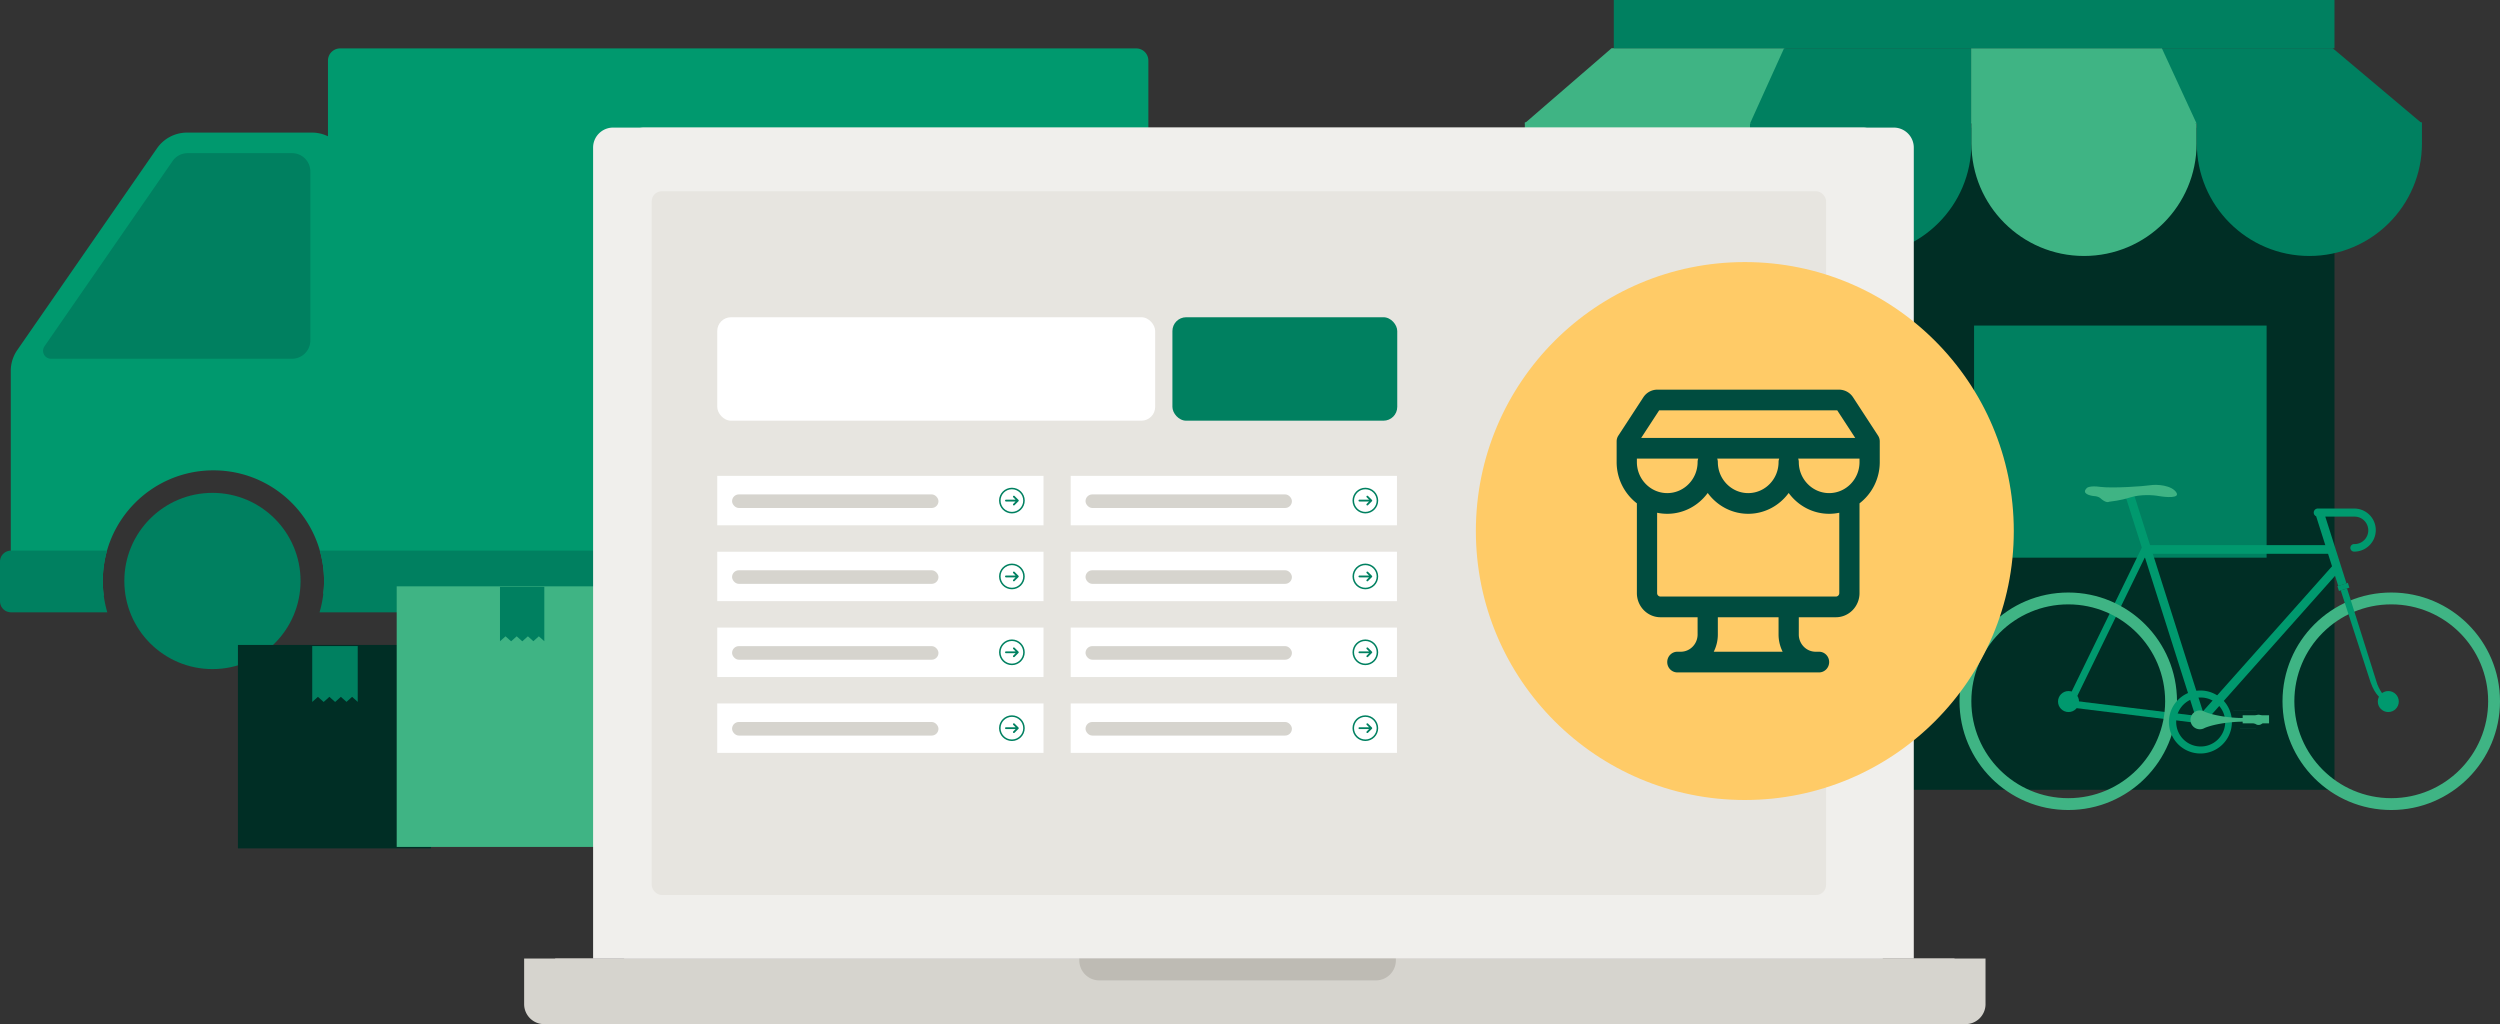 <svg xmlns="http://www.w3.org/2000/svg" fill="none" viewBox="0 0 725 297"><rect x="0" y="0" width="725" height="297" fill="#333333" stroke="none"/><path fill="#002E25" d="M468 37.035h209v192H468z"/><path fill="#008060" fill-rule="evenodd" d="M571.707 35.494v6.09c0 18.03-14.617 32.647-32.648 32.647-18.031 0-32.648-14.617-32.648-32.648v-6.089h65.296z" clip-rule="evenodd"/><path fill="#3FB484" fill-rule="evenodd" d="M637.015 35.494v6.09c0 18.03-14.617 32.647-32.648 32.647-18.031 0-32.649-14.617-32.649-32.648v-6.089h65.297z" clip-rule="evenodd"/><path fill="#008060" d="M676.49 13.985h-49.755l9.908 21.791h65.722L676.49 13.985z"/><path fill="#3FB484" d="M626.933 13.985h-55.318v21.791h65.375l-10.057-21.791zm-159.573 0h50.417l-9.907 21.792h-65.723l25.213-21.792z"/><path fill="#008060" d="M517.383 13.985h54.232v21.791h-64.093l9.861-21.791z"/><path fill="#3FB484" fill-rule="evenodd" d="M507.498 35.494v6.09c0 18.03-14.617 32.647-32.648 32.647-18.031 0-32.648-14.617-32.648-32.648v-6.089h65.296z" clip-rule="evenodd"/><path fill="#008060" fill-rule="evenodd" d="M702.366 35.494v6.09c0 18.03-14.617 32.647-32.648 32.647-18.031 0-32.648-14.617-32.648-32.648v-6.089h65.296z" clip-rule="evenodd"/><path fill="#008060" d="M554.036 94.414h-66.395v134.62h66.395zm103.28 0h-84.838v67.31h84.838zM677 0H468v14h209z"/><path fill="#00996E" fill-rule="evenodd" d="M95.11 17.576a3.541 3.541 0 013.542-3.54h230.835a3.54 3.54 0 013.541 3.54V165.51a3.541 3.541 0 01-3.541 3.542h-22.298a26.7 26.7 0 00.005-.566c0-17.719-14.363-32.082-32.082-32.082-17.718 0-32.082 14.363-32.082 32.082 0 .189.002.377.005.566H98.652c-.05 0-.1-.001-.15-.004a10.63 10.63 0 01-4.742 3.167 32.42 32.42 0 00.215-3.734c0-17.718-14.364-32.082-32.082-32.082-17.719 0-32.082 14.364-32.082 32.082 0 1.445.095 2.867.28 4.26H13.747c-5.867 0-10.623-4.756-10.623-10.623v-54.556c0-2.161.659-4.271 1.89-6.048l40.504-58.488a10.623 10.623 0 018.734-4.575h36.197c1.673 0 3.255.387 4.662 1.075v-21.95z" clip-rule="evenodd"/><path fill="#008060" d="M50.05 46.706a5.312 5.312 0 014.37-2.291h30.267A5.312 5.312 0 0190 49.727v48.998a5.312 5.312 0 01-5.312 5.311H14.793a2.3 2.3 0 01-1.893-3.61l37.15-53.72z"/><circle cx="274.825" cy="168.483" r="25.552" fill="#008060"/><path fill="#008060" fill-rule="evenodd" d="M92.67 177.568a32.092 32.092 0 001.305-9.087c0-3.051-.426-6.003-1.222-8.8H244.25a32.105 32.105 0 00-1.222 8.8c0 3.156.456 6.206 1.305 9.087H92.67zm-61.554 0H3.187A3.187 3.187 0 010 174.381v-11.513a3.187 3.187 0 013.187-3.187h27.846a32.113 32.113 0 00-1.222 8.8c0 3.156.456 6.206 1.305 9.087zm276.076-9.087c0 3.156-.456 6.206-1.305 9.087h27.928a3.187 3.187 0 003.187-3.187v-11.513a3.187 3.187 0 00-3.187-3.187H305.97a32.105 32.105 0 011.222 8.8z" clip-rule="evenodd"/><circle cx="61.609" cy="168.483" r="25.552" fill="#008060"/><path fill="#002E25" d="M69 187.035h56v59H69z"/><path fill="#008060" fill-rule="evenodd" d="M90.549 187.352h13.193v16.191l-1.633-1.459-1.628 1.454-1.628-1.454-1.65 1.473h-.03l-1.649-1.473-1.649 1.473h-.027l-1.649-1.473-1.648 1.473h-.002v-16.205z" clip-rule="evenodd"/><path fill="#3FB484" d="M115.044 170.035h72.57v75.572h-72.57z"/><path fill="#008060" fill-rule="evenodd" d="M144.998 170.179h12.853v15.773l-1.591-1.422-1.586 1.417-1.586-1.417-1.607 1.435h-.029l-1.607-1.435-1.606 1.435h-.028l-1.607-1.435-1.606 1.434v-15.785z" clip-rule="evenodd"/><path fill="#00996E" d="M616.185 143.24l2.38-.756 21.035 66.235-2.38.756z"/><path fill="#00996E" d="M621.319 158.417l1.825.89-22.236 45.611-1.825-.89z"/><path fill="#00996E" d="M639.152 207.865l-.248 2.015-39.111-4.807.247-2.015zm39.144-36.481l3.026-.961-.444-1.4-3.026.962z"/><path fill="#3FB484" d="M605.06 141.658c-1.371 1.447.882 2.071 2.181 2.202.623 0 1.454.264 1.791.552 1.433 1.321 2.311 1.285 2.571 1.101.804-.131 3.162-.317 6.153-1.26 2.991-.944 6.699-.708 8.334-.393 2.129.367 6.123.676 5.063-1.023-1.324-2.123-5.608-2.437-7.555-2.123-1.947.315-11.061.944-14.566.472-2.804-.377-3.817.157-3.972.472z"/><path fill="#00996E" d="M675.823 158.096v2.498h-53.549v-2.498zm1.192 5.308l1.866 1.66-40.066 45.026-1.866-1.66z"/><circle cx="692.605" cy="203.449" r="3.044" fill="#00996E"/><path fill="#00996E" fill-rule="evenodd" d="M671.92 147.502a1.172 1.172 0 00-.237 2.22l6.422 20.22 2.38-.756-6.149-19.365h8.512v-.001l.012.001h.023a3.981 3.981 0 010 7.961v.018a1.094 1.094 0 00-1.284 1.076 1.092 1.092 0 001.284 1.076v.015a6.245 6.245 0 00-.035-12.487v-.001H671.92v.023z" clip-rule="evenodd"/><path fill="#3FB484" fill-rule="evenodd" d="M599.793 234.905c17.417 0 31.536-14.119 31.536-31.536 0-17.416-14.119-31.536-31.536-31.536s-31.536 14.12-31.536 31.536c0 17.417 14.119 31.536 31.536 31.536zm0-3.433c15.52 0 28.101-12.582 28.101-28.102s-12.581-28.101-28.101-28.101-28.102 12.581-28.102 28.101 12.582 28.102 28.102 28.102zm93.671 3.433c17.417 0 31.536-14.119 31.536-31.536 0-17.416-14.119-31.536-31.536-31.536s-31.536 14.12-31.536 31.536c0 17.417 14.119 31.536 31.536 31.536zm0-3.433c15.52 0 28.101-12.582 28.101-28.102s-12.581-28.101-28.101-28.101-28.101 12.581-28.101 28.101 12.581 28.102 28.101 28.102z" clip-rule="evenodd"/><path fill="#00996E" fill-rule="evenodd" d="M678.814 171.219l8.581 26.426-.003.001.061.176.043.132.004.001c1.246 3.472 3.27 5.598 5.226 5.111.137-.034.271-.08.401-.138-1.406-.439-2.751-2.098-3.713-4.498l-8.772-27.791-1.828.58z" clip-rule="evenodd"/><circle cx="599.871" cy="203.449" r="3.044" fill="#00996E"/><path fill="#00996E" fill-rule="evenodd" d="M638.12 218.514a9.133 9.133 0 100-18.266 9.133 9.133 0 000 18.266zm0-2.029a7.104 7.104 0 10-.001-14.207 7.104 7.104 0 00.001 14.207z" clip-rule="evenodd"/><path fill="#3FB484" fill-rule="evenodd" d="M639.367 211.101a2.732 2.732 0 11-.012-4.697c1.818.753 4.665 1.382 7.944 1.673 3.497.311 5.565.08 6.738-.465a1.483 1.483 0 11-.004 2.284c-1.173-.545-3.241-.774-6.734-.464-3.272.291-6.114.918-7.932 1.669zm14.911.23h-7.296l7.296-.021v.021zm0-5.132v-.019h-6.732l6.732.019z" clip-rule="evenodd"/><path fill="#3FB484" d="M650.375 207.429h7.65v2.342h-7.65z"/><path fill="#D6D4CE" d="M161 277.976h414.803v13.221A5.804 5.804 0 01570 297H166.803a5.803 5.803 0 01-5.803-5.803v-13.221z"/><path fill="#F0EFEC" d="M555 277.976H180.998V42.803A5.803 5.803 0 01186.801 37h362.396A5.803 5.803 0 01555 42.803v235.173z"/><path fill="#BEBBB4" d="M322 277.976h91.801v.538a5.804 5.804 0 01-5.803 5.803h-80.195a5.803 5.803 0 01-5.803-5.803v-.538z"/><rect width="340.569" height="204.08" x="198" y="55.463" fill="#E7E5E0" rx="2.901"/><path fill="#D6D4CE" d="M152 277.976h414.803v13.221A5.804 5.804 0 01561 297H157.803a5.803 5.803 0 01-5.803-5.803v-13.221z"/><path fill="#F0EFEC" d="M546 277.976H171.998V42.803A5.803 5.803 0 01177.801 37h362.396A5.803 5.803 0 01546 42.803v235.173z"/><path fill="#BEBBB4" d="M313 277.976h91.801v.538a5.804 5.804 0 01-5.803 5.803h-80.195a5.803 5.803 0 01-5.803-5.803v-.538z"/><rect width="340.569" height="204.08" x="189" y="55.463" fill="#E7E5E0" rx="2.901"/><circle cx="506" cy="154" r="78" fill="#FFCB67"/><path fill="#004C3F" fill-rule="evenodd" d="M530.456 143c-4.854 0-8.804-4.038-8.804-9 0-.352-.07-.686-.18-1h17.789v1c0 4.962-3.95 9-8.805 9zm2.935 29c0 .552-.44 1-.978 1h-50.87a.99.99 0 01-.978-1v-23.302c.947.198 1.929.302 2.935.302 4.803 0 9.061-2.38 11.739-6.038 2.679 3.658 6.936 6.038 11.739 6.038 4.803 0 9.061-2.38 11.739-6.038 2.679 3.658 6.936 6.038 11.739 6.038 1.006 0 1.988-.104 2.935-.302V172zm-16.421 17h-19.984a11.118 11.118 0 001.188-5v-5h17.609v5c0 1.8.434 3.498 1.187 5zm-42.274-56h17.788a3.04 3.04 0 00-.18 1c0 4.962-3.95 9-8.804 9s-8.804-4.038-8.804-9v-1zm41.267 0c-.11.314-.18.648-.18 1 0 4.962-3.951 9-8.805 9-4.854 0-8.804-4.038-8.804-9a3.04 3.04 0 00-.18-1h17.969zm-34.805-14h51.64l5.218 8H475.94l5.218-8zm63.479 7.336l-7.245-11.11a4.853 4.853 0 00-4.069-2.226h-52.689c-1.64 0-3.16.832-4.07 2.226l-7.245 11.11a3.054 3.054 0 00-.493 1.664v6c0 4.894 2.315 9.234 5.872 11.974l-.002.026v26c0 3.86 3.071 7 6.847 7h10.761v5c0 2.756-2.193 5-4.891 5h-.978c-1.62 0-2.935 1.342-2.935 3s1.315 3 2.935 3h41.087c1.62 0 2.934-1.342 2.934-3s-1.314-3-2.934-3h-.979c-2.698 0-4.891-2.244-4.891-5v-5h10.761c3.776 0 6.848-3.14 6.848-7v-26l-.002-.026A15.083 15.083 0 00545.13 134v-6c0-.592-.172-1.17-.493-1.664z" clip-rule="evenodd"/><rect width="127" height="30" x="208" y="92" fill="#fff" rx="4"/><rect width="65.203" height="30" x="340" y="92" fill="#008060" rx="4"/><path fill="#fff" d="M208.001 138h94.618v14.336h-94.618z"/><circle cx="293.451" cy="145.168" r="3.503" stroke="#008060" stroke-width=".448"/><path stroke="#008060" stroke-linecap="round" stroke-linejoin="round" stroke-width=".538" d="M294.024 146.315l.574-.574.573-.573-1.147-1.147m-2.293 1.147h3.44"/><rect width="59.853" height="3.942" x="212.302" y="143.376" fill="#D6D4CE" rx="1.971"/><path fill="#fff" d="M310.503 138h94.618v14.336h-94.618z"/><circle cx="395.953" cy="145.168" r="3.503" stroke="#008060" stroke-width=".448"/><path stroke="#008060" stroke-linecap="round" stroke-linejoin="round" stroke-width=".538" d="M396.526 146.315l.573-.574.574-.573-1.147-1.147m-2.294 1.147h3.441"/><rect width="59.853" height="3.942" x="314.803" y="143.375" fill="#D6D4CE" rx="1.971"/><path fill="#fff" d="M208 160h94.618v14.336H208z"/><circle cx="293.45" cy="167.168" r="3.503" stroke="#008060" stroke-width=".448"/><path stroke="#008060" stroke-linecap="round" stroke-linejoin="round" stroke-width=".538" d="M294.023 168.315l.573-.574.574-.573-1.147-1.147m-2.294 1.147h3.441"/><rect width="59.853" height="3.942" x="212.3" y="165.376" fill="#D6D4CE" rx="1.971"/><path fill="#fff" d="M310.502 160h94.618v14.336h-94.618z"/><circle cx="395.951" cy="167.168" r="3.503" stroke="#008060" stroke-width=".448"/><path stroke="#008060" stroke-linecap="round" stroke-linejoin="round" stroke-width=".538" d="M396.525 168.315l.573-.574.574-.573-1.147-1.147m-2.294 1.147h3.441"/><rect width="59.853" height="3.942" x="314.802" y="165.375" fill="#D6D4CE" rx="1.971"/><path fill="#fff" d="M208.001 182h94.618v14.336h-94.618z"/><circle cx="293.451" cy="189.168" r="3.503" stroke="#008060" stroke-width=".448"/><path stroke="#008060" stroke-linecap="round" stroke-linejoin="round" stroke-width=".538" d="M294.024 190.315l.574-.574.573-.573-1.147-1.147m-2.293 1.147h3.44"/><rect width="59.853" height="3.942" x="212.302" y="187.376" fill="#D6D4CE" rx="1.971"/><path fill="#fff" d="M310.503 182h94.618v14.336h-94.618z"/><circle cx="395.953" cy="189.168" r="3.503" stroke="#008060" stroke-width=".448"/><path stroke="#008060" stroke-linecap="round" stroke-linejoin="round" stroke-width=".538" d="M396.526 190.315l.573-.574.574-.573-1.147-1.147m-2.294 1.147h3.441"/><rect width="59.853" height="3.942" x="314.803" y="187.375" fill="#D6D4CE" rx="1.971"/><path fill="#fff" d="M208 204h94.618v14.336H208z"/><circle cx="293.45" cy="211.168" r="3.503" stroke="#008060" stroke-width=".448"/><path stroke="#008060" stroke-linecap="round" stroke-linejoin="round" stroke-width=".538" d="M294.023 212.315l.573-.574.574-.573-1.147-1.147m-2.294 1.147h3.441"/><rect width="59.853" height="3.942" x="212.3" y="209.376" fill="#D6D4CE" rx="1.971"/><path fill="#fff" d="M310.502 204h94.618v14.336h-94.618z"/><circle cx="395.951" cy="211.168" r="3.503" stroke="#008060" stroke-width=".448"/><path stroke="#008060" stroke-linecap="round" stroke-linejoin="round" stroke-width=".538" d="M396.525 212.315l.573-.574.574-.573-1.147-1.147m-2.294 1.147h3.441"/><rect width="59.853" height="3.942" x="314.802" y="209.375" fill="#D6D4CE" rx="1.971"/></svg>